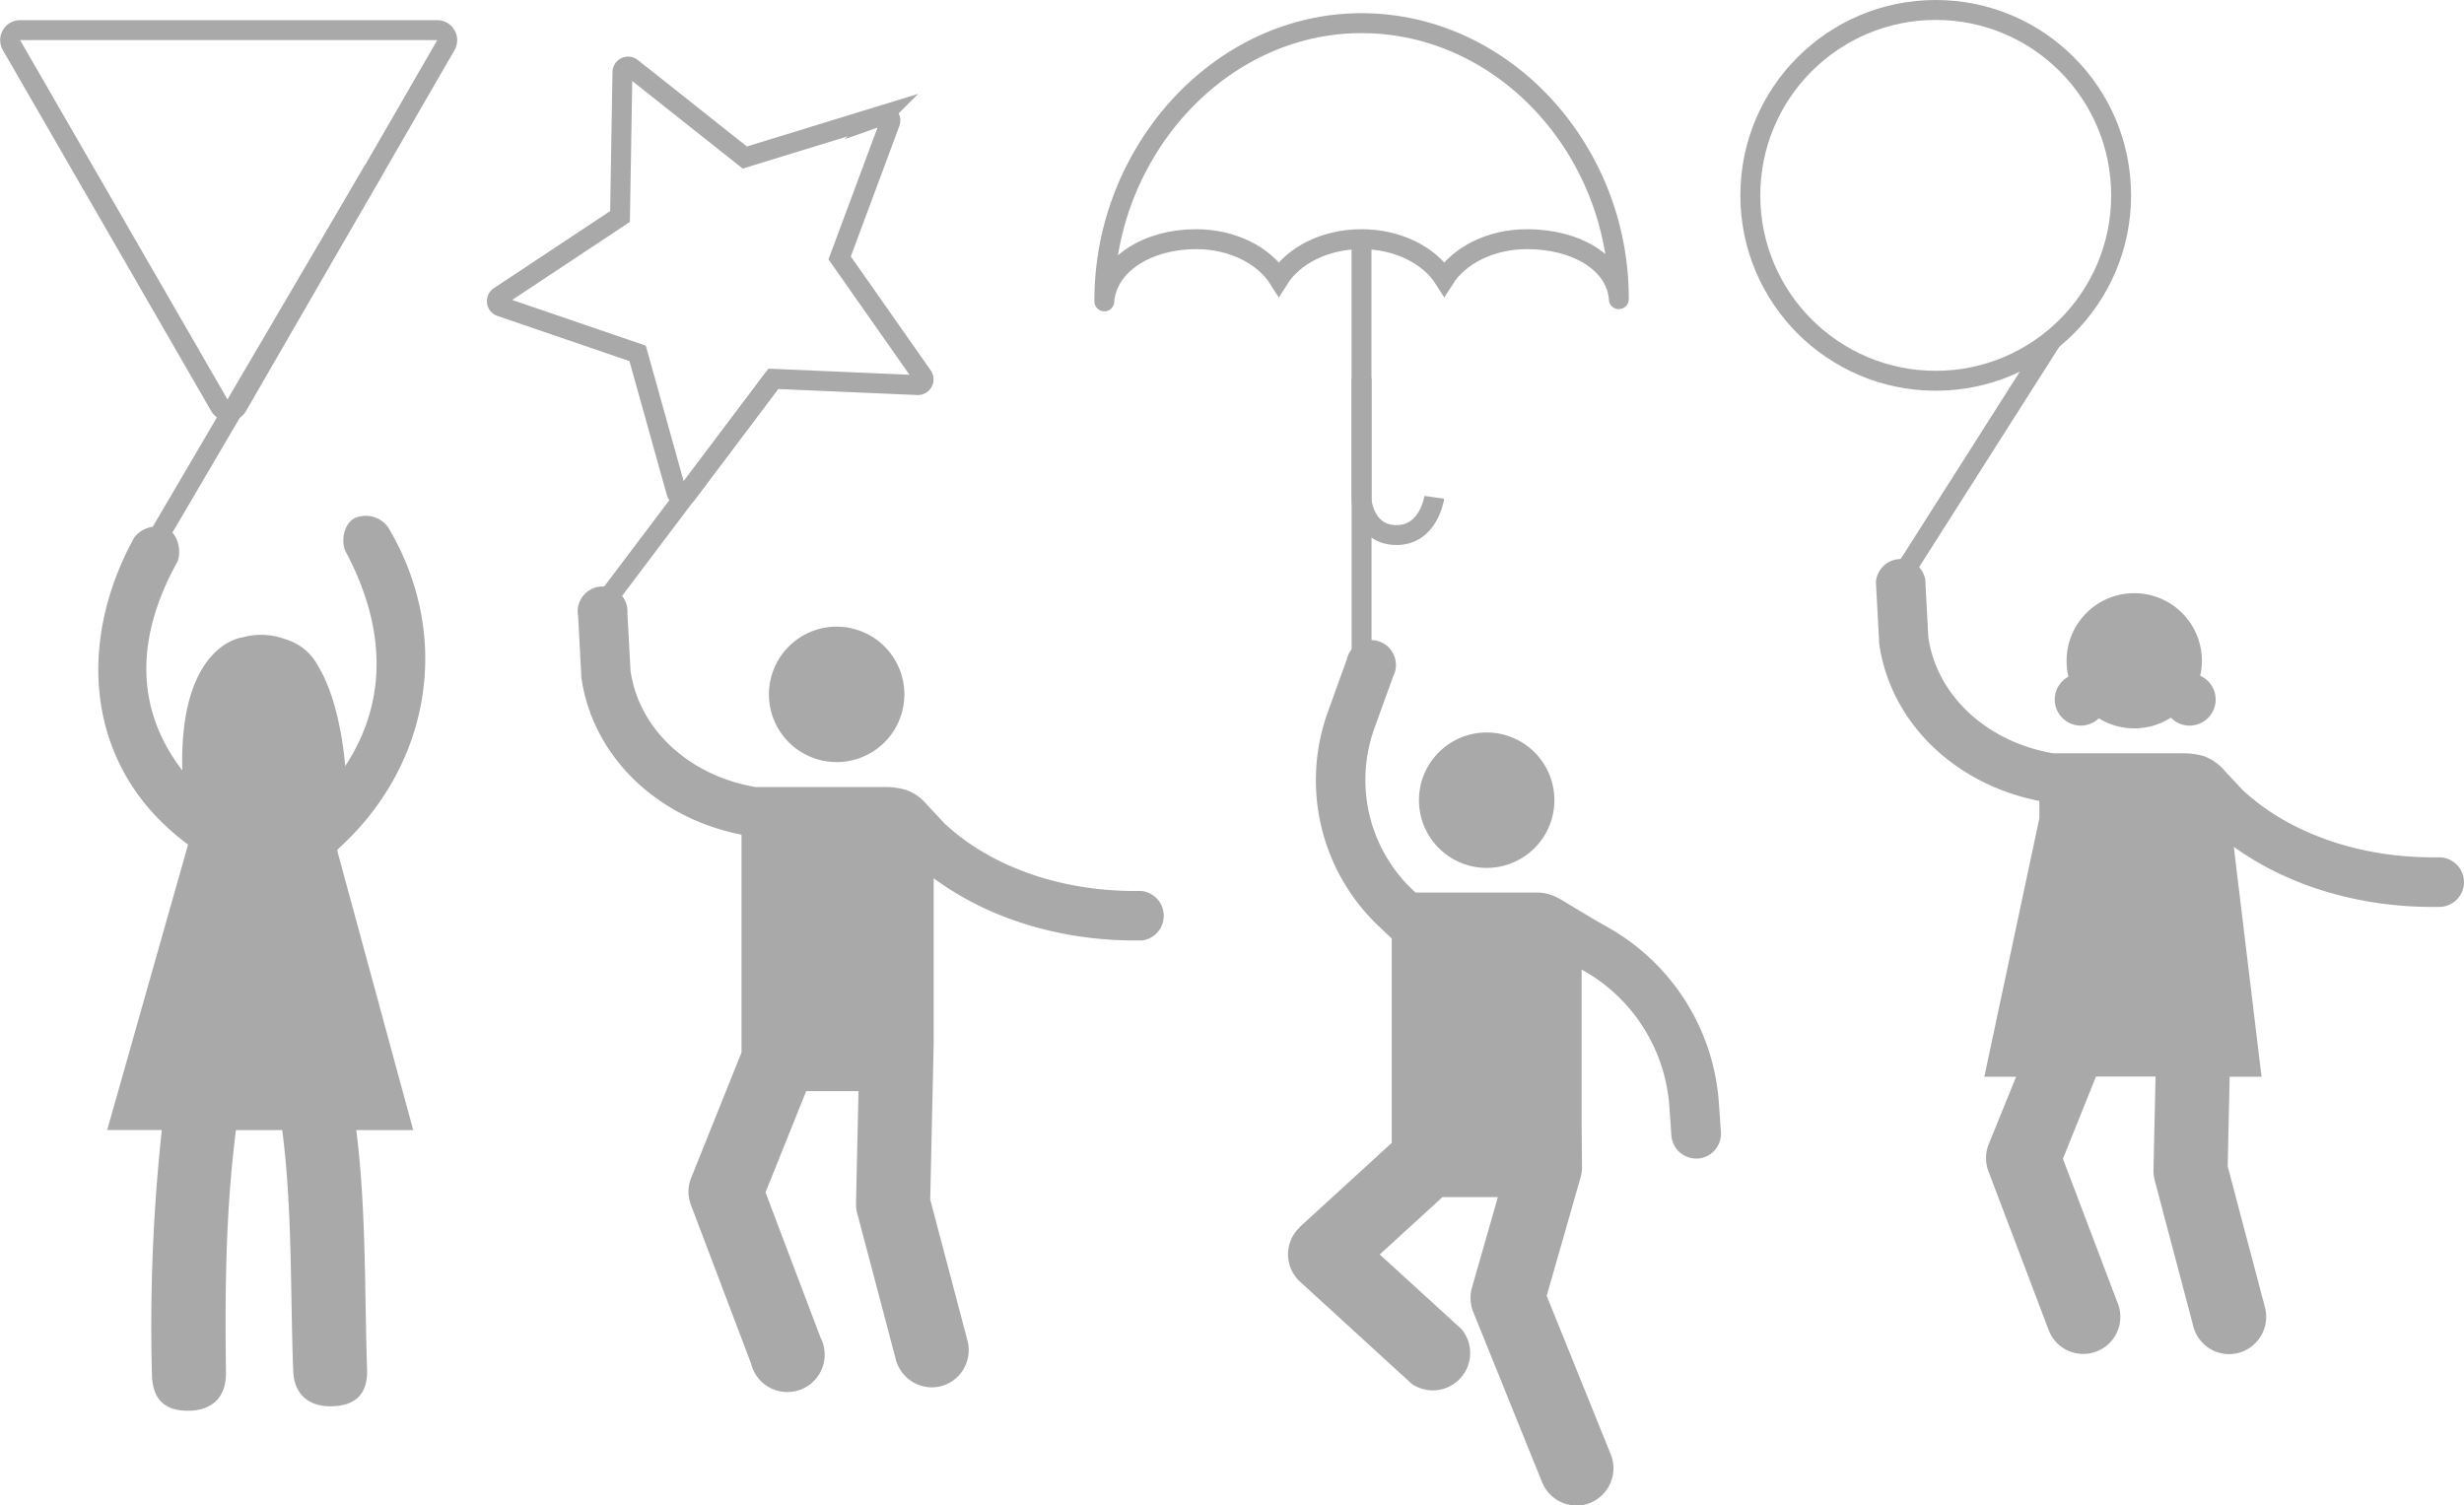<svg xmlns="http://www.w3.org/2000/svg" viewBox="0 0 395.9 241.88"><defs><style>.cls-1{opacity:0.45;}.cls-2{fill:#414042;}.cls-3{fill:none;stroke:#414042;stroke-miterlimit:10;stroke-width:3.2px;}</style></defs><g id="Layer_2" data-name="Layer 2"><g id="Layer_1-2" data-name="Layer 1"><g class="cls-1"><path class="cls-2" d="M238.88,139.45a10.88,10.88,0,1,1,10.87-10.88A10.88,10.88,0,0,1,238.88,139.45Z"/><path class="cls-2" d="M208.85,197.14l14.77-13.51V150.8l-2.11-2a32.29,32.29,0,0,1-8.12-34.52l3-8.32a4,4,0,1,1,7.45,2.73l-3,8.31A24.35,24.35,0,0,0,227,143l.44.41H247a7,7,0,0,1,3.28.85l.47.25.12.07,5.42,3.25,2.13,1.21a35.17,35.17,0,0,1,17.76,28.18l.33,4.69a4,4,0,0,1-3.68,4.24h-.28a4,4,0,0,1-4-3.69l-.33-4.69A27.26,27.26,0,0,0,254.51,156l-.38-.21v24.9l.06,7.13a5.62,5.62,0,0,1-.21,1.27l-5.47,19.12,10.31,25.5a6,6,0,0,1-3.29,7.75,5.83,5.83,0,0,1-2.23.44,6,6,0,0,1-5.52-3.73l-11.08-27.4a6,6,0,0,1-.2-3.86l4.17-14.57h-8.9l-10.08,9.22,13.14,12a6,6,0,0,1-8,8.79l-17.94-16.41a5.95,5.95,0,0,1,0-8.79Z"/><path class="cls-2" d="M134.42,122.45a10.88,10.88,0,1,0-10.87-10.88A10.88,10.88,0,0,0,134.42,122.45Z"/><path class="cls-2" d="M183.44,143.16h-1.11c-12,0-23.1-3.92-30.5-10.78a2.39,2.39,0,0,0-.22-.23c-.87-.94-1.75-1.87-2.62-2.8a7.88,7.88,0,0,0-3.43-2.44,12.07,12.07,0,0,0-3.74-.45H121.39c-10.63-1.83-18.71-9.22-20.08-18.67l-.5-9.25a4,4,0,1,0-7.92.43l.5,9.42,0,.33c1.75,12.73,12.1,22.71,25.75,25.39v35l-8.11,20.2a5.94,5.94,0,0,0,0,4.33l9.65,25.46a6,6,0,1,0,11.14-4.22L123,191.59l6.53-16.27h8.41l-.4,18a6.11,6.11,0,0,0,.2,1.65l6.21,23.51a6,6,0,0,0,5.75,4.43,6.17,6.17,0,0,0,1.53-.19,6,6,0,0,0,4.23-7.28l-6-22.7.56-25.19a3,3,0,0,0,0-.31h0V141.11c8.61,6.39,20.12,10,32.34,10h1.11a4,4,0,0,0,0-7.94Z"/><path class="cls-2" d="M395.9,141.72a4,4,0,0,1-4,4h-1.11c-12,0-23.31-3.48-31.88-9.66L363.37,173h-5.12l-.32,14.4,6,22.69a6,6,0,0,1-4.24,7.28,5.67,5.67,0,0,1-1.52.2,5.94,5.94,0,0,1-5.75-4.43l-6.22-23.51a6.18,6.18,0,0,1-.19-1.66l.33-15h-9.57l-5.31,13.22,8.83,23.29a5.94,5.94,0,0,1-3.45,7.67,5.83,5.83,0,0,1-2.11.39,5.94,5.94,0,0,1-5.57-3.85l-9.65-25.45a5.94,5.94,0,0,1,0-4.33L323.94,173h-5.11l8.84-41.51V128.7C314,126,303.67,116,301.92,103.3a1.82,1.82,0,0,1,0-.32l-.51-9.43a4,4,0,0,1,7.93-.42l.49,9.25c1.38,9.45,9.46,16.84,20.08,18.66h20.44a12.1,12.1,0,0,1,3.74.45,8,8,0,0,1,3.43,2.44l2.62,2.8a2.39,2.39,0,0,0,.22.23c7.39,6.86,18.5,10.79,30.49,10.79h1.11A4,4,0,0,1,395.9,141.72Z"/><path class="cls-2" d="M356,112.4a4.19,4.19,0,0,1-7.2,2.91,10.9,10.9,0,0,1-11.58.11,4.18,4.18,0,1,1-4.87-6.7,10.87,10.87,0,1,1,21.17-.14A4.19,4.19,0,0,1,356,112.4Z"/><path class="cls-2" d="M54.2,136.74c0-.08,0-.15,0-.22C68.88,123.37,73,102.61,62.37,84.73A4.42,4.42,0,0,0,57,83.25c-1.93,1-2.18,4-1.47,5.36,6.41,12,6.88,23.93-.07,34.49,0,0-.61-9.41-4-15.47l-.06-.12-.06-.09c-.09-.18-.2-.35-.3-.52a8.56,8.56,0,0,0-5.19-4.19h0A11,11,0,0,0,42,102a11.3,11.3,0,0,0-3,.4h0s-10.23,1-9.71,21.39c-7.67-10-7.44-21.44-.85-33.42.72-1.31.39-4.32-1.47-5.38a4.49,4.49,0,0,0-5.42,1.41c-9.27,16.82-8,37,8.67,49.3l-13,45.86H26a294.83,294.83,0,0,0-1.59,39.2c.07,4.61,2.62,5.95,5.9,5.91s6-1.67,6-6.09c-.17-13.07-.07-25.9,1.6-39h7.44c1.65,12.77,1.29,26.14,1.76,38.66.16,4.24,3,5.84,6.33,5.71s5.7-1.62,5.54-6c-.42-12.37-.12-25.72-1.74-38.38h9.15Z"/><circle class="cls-3" cx="311.02" cy="31.39" r="29.79"/><path class="cls-3" d="M1.82,7.21,35.33,65.26a1.62,1.62,0,0,0,2.8,0l33.51-58a1.61,1.61,0,0,0-1.4-2.42h-67A1.61,1.61,0,0,0,1.82,7.21Z"/><path class="cls-3" d="M147.42,61.87l-23.18-1L110.29,79.44a.91.91,0,0,1-1.6-.31l-6.24-22.35-22-7.53a.91.91,0,0,1-.21-1.62L99.62,34.79l.39-23.2a.91.91,0,0,1,1.47-.7l18.19,14.42,22.18-6.81A.91.91,0,0,1,143,19.69l-8.09,21.75,13.33,19A.92.92,0,0,1,147.42,61.87Z"/><path class="cls-3" d="M260.1,47.91c0,.66,0-.66,0,0-.57-5.86-7-9.48-14.75-9.48-5.85,0-10.9,2.6-13.29,6.38-2.39-3.78-7.45-6.38-13.3-6.38s-10.9,2.6-13.29,6.38c-2.39-3.78-7.44-6.38-13.29-6.38-7.78,0-14.17,4-14.74,9.81,0-.66,0,.66,0,0,0-23.86,18.48-44.52,41.32-44.52S260.1,24.05,260.1,47.91Z"/><path class="cls-3" d="M218.76,38.43V80.34s.43,5.63,5.63,5.63,6.07-6.06,6.07-6.06"/><line class="cls-3" x1="60.02" y1="27.34" x2="25.78" y2="85.69"/><line class="cls-3" x1="124.24" y1="60.89" x2="95.65" y2="98.79"/><line class="cls-3" x1="218.77" y1="60.73" x2="218.77" y2="110.51"/><line class="cls-3" x1="329.67" y1="54.62" x2="305.12" y2="93.22"/></g></g></g></svg>